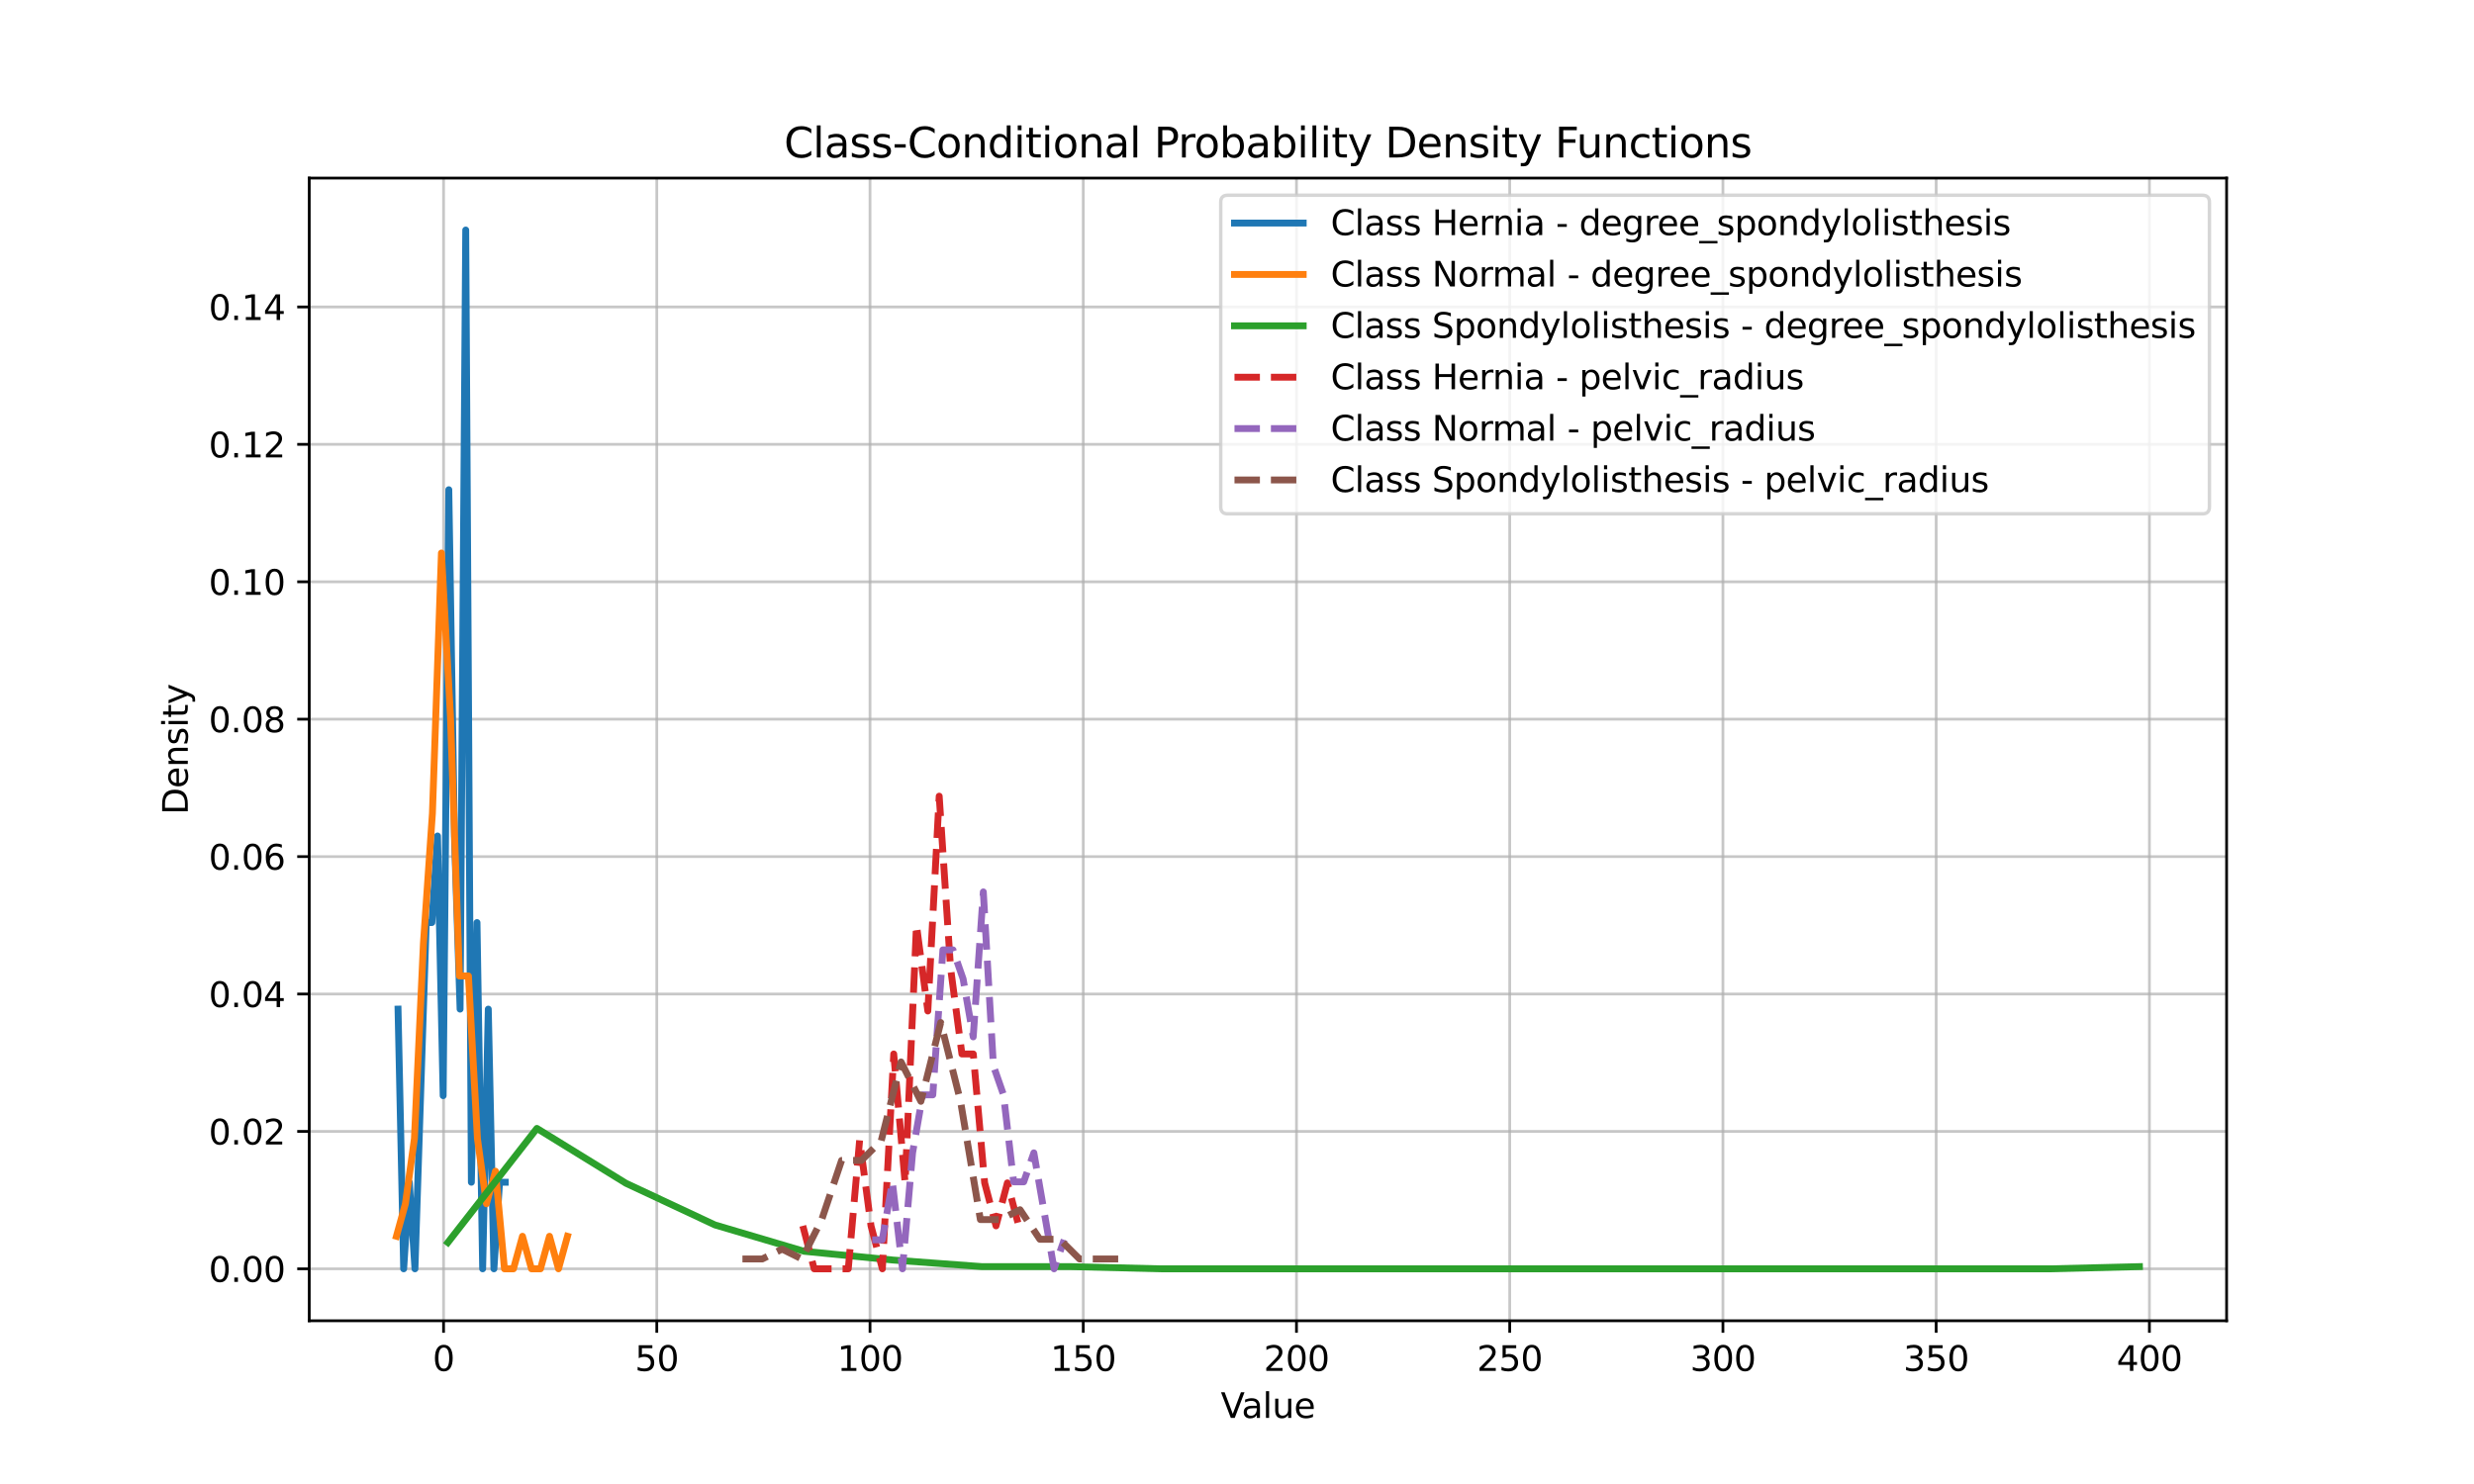 <?xml version="1.0" encoding="utf-8" standalone="no"?>
<!DOCTYPE svg PUBLIC "-//W3C//DTD SVG 1.1//EN"
  "http://www.w3.org/Graphics/SVG/1.1/DTD/svg11.dtd">
<svg xmlns:xlink="http://www.w3.org/1999/xlink" width="720pt" height="432pt" viewBox="0 0 720 432" xmlns="http://www.w3.org/2000/svg" version="1.1">
 <defs>
  <style type="text/css">*{stroke-linejoin: round; stroke-linecap: butt}</style>
 </defs>
 <g id="figure_1">
  <g id="patch_1">
   <path d="M 0 432 
L 720 432 
L 720 0 
L 0 0 
z
" style="fill: #ffffff"/>
  </g>
  <g id="axes_1">
   <g id="patch_2">
    <path d="M 90 384.48 
L 648 384.48 
L 648 51.84 
L 90 51.84 
z
" style="fill: #ffffff"/>
   </g>
   <g id="matplotlib.axis_1">
    <g id="xtick_1">
     <g id="line2d_1">
      <path d="M 129.088 384.48 
L 129.088 51.84 
" clip-path="url(#p0d78d401dc)" style="fill: none; stroke: #b0b0b0; stroke-opacity: 0.7; stroke-width: 0.8; stroke-linecap: square"/>
     </g>
     <g id="line2d_2">
      <defs>
       <path id="me2de56ce50" d="M 0 0 
L 0 3.5 
" style="stroke: #000000; stroke-width: 0.8"/>
      </defs>
      <g>
       <use xlink:href="#me2de56ce50" x="129.088" y="384.48" style="stroke: #000000; stroke-width: 0.8"/>
      </g>
     </g>
     <g id="text_1">
      <!-- 0 -->
      <g transform="translate(125.907 399.078) scale(0.1 -0.1)">
       <defs>
        <path id="DejaVuSans-30" d="M 2034 4250 
Q 1547 4250 1301 3770 
Q 1056 3291 1056 2328 
Q 1056 1369 1301 889 
Q 1547 409 2034 409 
Q 2525 409 2770 889 
Q 3016 1369 3016 2328 
Q 3016 3291 2770 3770 
Q 2525 4250 2034 4250 
z
M 2034 4750 
Q 2819 4750 3233 4129 
Q 3647 3509 3647 2328 
Q 3647 1150 3233 529 
Q 2819 -91 2034 -91 
Q 1250 -91 836 529 
Q 422 1150 422 2328 
Q 422 3509 836 4129 
Q 1250 4750 2034 4750 
z
" transform="scale(0.016)"/>
       </defs>
       <use xlink:href="#DejaVuSans-30"/>
      </g>
     </g>
    </g>
    <g id="xtick_2">
     <g id="line2d_3">
      <path d="M 191.144 384.48 
L 191.144 51.84 
" clip-path="url(#p0d78d401dc)" style="fill: none; stroke: #b0b0b0; stroke-opacity: 0.7; stroke-width: 0.8; stroke-linecap: square"/>
     </g>
     <g id="line2d_4">
      <g>
       <use xlink:href="#me2de56ce50" x="191.144" y="384.48" style="stroke: #000000; stroke-width: 0.8"/>
      </g>
     </g>
     <g id="text_2">
      <!-- 50 -->
      <g transform="translate(184.781 399.078) scale(0.1 -0.1)">
       <defs>
        <path id="DejaVuSans-35" d="M 691 4666 
L 3169 4666 
L 3169 4134 
L 1269 4134 
L 1269 2991 
Q 1406 3038 1543 3061 
Q 1681 3084 1819 3084 
Q 2600 3084 3056 2656 
Q 3513 2228 3513 1497 
Q 3513 744 3044 326 
Q 2575 -91 1722 -91 
Q 1428 -91 1123 -41 
Q 819 9 494 109 
L 494 744 
Q 775 591 1075 516 
Q 1375 441 1709 441 
Q 2250 441 2565 725 
Q 2881 1009 2881 1497 
Q 2881 1984 2565 2268 
Q 2250 2553 1709 2553 
Q 1456 2553 1204 2497 
Q 953 2441 691 2322 
L 691 4666 
z
" transform="scale(0.016)"/>
       </defs>
       <use xlink:href="#DejaVuSans-35"/>
       <use xlink:href="#DejaVuSans-30" x="63.623"/>
      </g>
     </g>
    </g>
    <g id="xtick_3">
     <g id="line2d_5">
      <path d="M 253.199 384.48 
L 253.199 51.84 
" clip-path="url(#p0d78d401dc)" style="fill: none; stroke: #b0b0b0; stroke-opacity: 0.7; stroke-width: 0.8; stroke-linecap: square"/>
     </g>
     <g id="line2d_6">
      <g>
       <use xlink:href="#me2de56ce50" x="253.199" y="384.48" style="stroke: #000000; stroke-width: 0.8"/>
      </g>
     </g>
     <g id="text_3">
      <!-- 100 -->
      <g transform="translate(243.655 399.078) scale(0.1 -0.1)">
       <defs>
        <path id="DejaVuSans-31" d="M 794 531 
L 1825 531 
L 1825 4091 
L 703 3866 
L 703 4441 
L 1819 4666 
L 2450 4666 
L 2450 531 
L 3481 531 
L 3481 0 
L 794 0 
L 794 531 
z
" transform="scale(0.016)"/>
       </defs>
       <use xlink:href="#DejaVuSans-31"/>
       <use xlink:href="#DejaVuSans-30" x="63.623"/>
       <use xlink:href="#DejaVuSans-30" x="127.246"/>
      </g>
     </g>
    </g>
    <g id="xtick_4">
     <g id="line2d_7">
      <path d="M 315.255 384.48 
L 315.255 51.84 
" clip-path="url(#p0d78d401dc)" style="fill: none; stroke: #b0b0b0; stroke-opacity: 0.7; stroke-width: 0.8; stroke-linecap: square"/>
     </g>
     <g id="line2d_8">
      <g>
       <use xlink:href="#me2de56ce50" x="315.255" y="384.48" style="stroke: #000000; stroke-width: 0.8"/>
      </g>
     </g>
     <g id="text_4">
      <!-- 150 -->
      <g transform="translate(305.711 399.078) scale(0.1 -0.1)">
       <use xlink:href="#DejaVuSans-31"/>
       <use xlink:href="#DejaVuSans-35" x="63.623"/>
       <use xlink:href="#DejaVuSans-30" x="127.246"/>
      </g>
     </g>
    </g>
    <g id="xtick_5">
     <g id="line2d_9">
      <path d="M 377.31 384.48 
L 377.31 51.84 
" clip-path="url(#p0d78d401dc)" style="fill: none; stroke: #b0b0b0; stroke-opacity: 0.7; stroke-width: 0.8; stroke-linecap: square"/>
     </g>
     <g id="line2d_10">
      <g>
       <use xlink:href="#me2de56ce50" x="377.31" y="384.48" style="stroke: #000000; stroke-width: 0.8"/>
      </g>
     </g>
     <g id="text_5">
      <!-- 200 -->
      <g transform="translate(367.767 399.078) scale(0.1 -0.1)">
       <defs>
        <path id="DejaVuSans-32" d="M 1228 531 
L 3431 531 
L 3431 0 
L 469 0 
L 469 531 
Q 828 903 1448 1529 
Q 2069 2156 2228 2338 
Q 2531 2678 2651 2914 
Q 2772 3150 2772 3378 
Q 2772 3750 2511 3984 
Q 2250 4219 1831 4219 
Q 1534 4219 1204 4116 
Q 875 4013 500 3803 
L 500 4441 
Q 881 4594 1212 4672 
Q 1544 4750 1819 4750 
Q 2544 4750 2975 4387 
Q 3406 4025 3406 3419 
Q 3406 3131 3298 2873 
Q 3191 2616 2906 2266 
Q 2828 2175 2409 1742 
Q 1991 1309 1228 531 
z
" transform="scale(0.016)"/>
       </defs>
       <use xlink:href="#DejaVuSans-32"/>
       <use xlink:href="#DejaVuSans-30" x="63.623"/>
       <use xlink:href="#DejaVuSans-30" x="127.246"/>
      </g>
     </g>
    </g>
    <g id="xtick_6">
     <g id="line2d_11">
      <path d="M 439.366 384.48 
L 439.366 51.84 
" clip-path="url(#p0d78d401dc)" style="fill: none; stroke: #b0b0b0; stroke-opacity: 0.7; stroke-width: 0.8; stroke-linecap: square"/>
     </g>
     <g id="line2d_12">
      <g>
       <use xlink:href="#me2de56ce50" x="439.366" y="384.48" style="stroke: #000000; stroke-width: 0.8"/>
      </g>
     </g>
     <g id="text_6">
      <!-- 250 -->
      <g transform="translate(429.822 399.078) scale(0.1 -0.1)">
       <use xlink:href="#DejaVuSans-32"/>
       <use xlink:href="#DejaVuSans-35" x="63.623"/>
       <use xlink:href="#DejaVuSans-30" x="127.246"/>
      </g>
     </g>
    </g>
    <g id="xtick_7">
     <g id="line2d_13">
      <path d="M 501.421 384.48 
L 501.421 51.84 
" clip-path="url(#p0d78d401dc)" style="fill: none; stroke: #b0b0b0; stroke-opacity: 0.7; stroke-width: 0.8; stroke-linecap: square"/>
     </g>
     <g id="line2d_14">
      <g>
       <use xlink:href="#me2de56ce50" x="501.421" y="384.48" style="stroke: #000000; stroke-width: 0.8"/>
      </g>
     </g>
     <g id="text_7">
      <!-- 300 -->
      <g transform="translate(491.878 399.078) scale(0.1 -0.1)">
       <defs>
        <path id="DejaVuSans-33" d="M 2597 2516 
Q 3050 2419 3304 2112 
Q 3559 1806 3559 1356 
Q 3559 666 3084 287 
Q 2609 -91 1734 -91 
Q 1441 -91 1130 -33 
Q 819 25 488 141 
L 488 750 
Q 750 597 1062 519 
Q 1375 441 1716 441 
Q 2309 441 2620 675 
Q 2931 909 2931 1356 
Q 2931 1769 2642 2001 
Q 2353 2234 1838 2234 
L 1294 2234 
L 1294 2753 
L 1863 2753 
Q 2328 2753 2575 2939 
Q 2822 3125 2822 3475 
Q 2822 3834 2567 4026 
Q 2313 4219 1838 4219 
Q 1578 4219 1281 4162 
Q 984 4106 628 3988 
L 628 4550 
Q 988 4650 1302 4700 
Q 1616 4750 1894 4750 
Q 2613 4750 3031 4423 
Q 3450 4097 3450 3541 
Q 3450 3153 3228 2886 
Q 3006 2619 2597 2516 
z
" transform="scale(0.016)"/>
       </defs>
       <use xlink:href="#DejaVuSans-33"/>
       <use xlink:href="#DejaVuSans-30" x="63.623"/>
       <use xlink:href="#DejaVuSans-30" x="127.246"/>
      </g>
     </g>
    </g>
    <g id="xtick_8">
     <g id="line2d_15">
      <path d="M 563.477 384.48 
L 563.477 51.84 
" clip-path="url(#p0d78d401dc)" style="fill: none; stroke: #b0b0b0; stroke-opacity: 0.7; stroke-width: 0.8; stroke-linecap: square"/>
     </g>
     <g id="line2d_16">
      <g>
       <use xlink:href="#me2de56ce50" x="563.477" y="384.48" style="stroke: #000000; stroke-width: 0.8"/>
      </g>
     </g>
     <g id="text_8">
      <!-- 350 -->
      <g transform="translate(553.933 399.078) scale(0.1 -0.1)">
       <use xlink:href="#DejaVuSans-33"/>
       <use xlink:href="#DejaVuSans-35" x="63.623"/>
       <use xlink:href="#DejaVuSans-30" x="127.246"/>
      </g>
     </g>
    </g>
    <g id="xtick_9">
     <g id="line2d_17">
      <path d="M 625.533 384.48 
L 625.533 51.84 
" clip-path="url(#p0d78d401dc)" style="fill: none; stroke: #b0b0b0; stroke-opacity: 0.7; stroke-width: 0.8; stroke-linecap: square"/>
     </g>
     <g id="line2d_18">
      <g>
       <use xlink:href="#me2de56ce50" x="625.533" y="384.48" style="stroke: #000000; stroke-width: 0.8"/>
      </g>
     </g>
     <g id="text_9">
      <!-- 400 -->
      <g transform="translate(615.989 399.078) scale(0.1 -0.1)">
       <defs>
        <path id="DejaVuSans-34" d="M 2419 4116 
L 825 1625 
L 2419 1625 
L 2419 4116 
z
M 2253 4666 
L 3047 4666 
L 3047 1625 
L 3713 1625 
L 3713 1100 
L 3047 1100 
L 3047 0 
L 2419 0 
L 2419 1100 
L 313 1100 
L 313 1709 
L 2253 4666 
z
" transform="scale(0.016)"/>
       </defs>
       <use xlink:href="#DejaVuSans-34"/>
       <use xlink:href="#DejaVuSans-30" x="63.623"/>
       <use xlink:href="#DejaVuSans-30" x="127.246"/>
      </g>
     </g>
    </g>
    <g id="text_10">
     <!-- Value -->
     <g transform="translate(355.269 412.757) scale(0.1 -0.1)">
      <defs>
       <path id="DejaVuSans-56" d="M 1831 0 
L 50 4666 
L 709 4666 
L 2188 738 
L 3669 4666 
L 4325 4666 
L 2547 0 
L 1831 0 
z
" transform="scale(0.016)"/>
       <path id="DejaVuSans-61" d="M 2194 1759 
Q 1497 1759 1228 1600 
Q 959 1441 959 1056 
Q 959 750 1161 570 
Q 1363 391 1709 391 
Q 2188 391 2477 730 
Q 2766 1069 2766 1631 
L 2766 1759 
L 2194 1759 
z
M 3341 1997 
L 3341 0 
L 2766 0 
L 2766 531 
Q 2569 213 2275 61 
Q 1981 -91 1556 -91 
Q 1019 -91 701 211 
Q 384 513 384 1019 
Q 384 1609 779 1909 
Q 1175 2209 1959 2209 
L 2766 2209 
L 2766 2266 
Q 2766 2663 2505 2880 
Q 2244 3097 1772 3097 
Q 1472 3097 1187 3025 
Q 903 2953 641 2809 
L 641 3341 
Q 956 3463 1253 3523 
Q 1550 3584 1831 3584 
Q 2591 3584 2966 3190 
Q 3341 2797 3341 1997 
z
" transform="scale(0.016)"/>
       <path id="DejaVuSans-6c" d="M 603 4863 
L 1178 4863 
L 1178 0 
L 603 0 
L 603 4863 
z
" transform="scale(0.016)"/>
       <path id="DejaVuSans-75" d="M 544 1381 
L 544 3500 
L 1119 3500 
L 1119 1403 
Q 1119 906 1312 657 
Q 1506 409 1894 409 
Q 2359 409 2629 706 
Q 2900 1003 2900 1516 
L 2900 3500 
L 3475 3500 
L 3475 0 
L 2900 0 
L 2900 538 
Q 2691 219 2414 64 
Q 2138 -91 1772 -91 
Q 1169 -91 856 284 
Q 544 659 544 1381 
z
M 1991 3584 
L 1991 3584 
z
" transform="scale(0.016)"/>
       <path id="DejaVuSans-65" d="M 3597 1894 
L 3597 1613 
L 953 1613 
Q 991 1019 1311 708 
Q 1631 397 2203 397 
Q 2534 397 2845 478 
Q 3156 559 3463 722 
L 3463 178 
Q 3153 47 2828 -22 
Q 2503 -91 2169 -91 
Q 1331 -91 842 396 
Q 353 884 353 1716 
Q 353 2575 817 3079 
Q 1281 3584 2069 3584 
Q 2775 3584 3186 3129 
Q 3597 2675 3597 1894 
z
M 3022 2063 
Q 3016 2534 2758 2815 
Q 2500 3097 2075 3097 
Q 1594 3097 1305 2825 
Q 1016 2553 972 2059 
L 3022 2063 
z
" transform="scale(0.016)"/>
      </defs>
      <use xlink:href="#DejaVuSans-56"/>
      <use xlink:href="#DejaVuSans-61" x="60.658"/>
      <use xlink:href="#DejaVuSans-6c" x="121.938"/>
      <use xlink:href="#DejaVuSans-75" x="149.721"/>
      <use xlink:href="#DejaVuSans-65" x="213.1"/>
     </g>
    </g>
   </g>
   <g id="matplotlib.axis_2">
    <g id="ytick_1">
     <g id="line2d_19">
      <path d="M 90 369.36 
L 648 369.36 
" clip-path="url(#p0d78d401dc)" style="fill: none; stroke: #b0b0b0; stroke-opacity: 0.7; stroke-width: 0.8; stroke-linecap: square"/>
     </g>
     <g id="line2d_20">
      <defs>
       <path id="m413ddf1b3b" d="M 0 0 
L -3.5 0 
" style="stroke: #000000; stroke-width: 0.8"/>
      </defs>
      <g>
       <use xlink:href="#m413ddf1b3b" x="90" y="369.36" style="stroke: #000000; stroke-width: 0.8"/>
      </g>
     </g>
     <g id="text_11">
      <!-- 0.00 -->
      <g transform="translate(60.734 373.159) scale(0.1 -0.1)">
       <defs>
        <path id="DejaVuSans-2e" d="M 684 794 
L 1344 794 
L 1344 0 
L 684 0 
L 684 794 
z
" transform="scale(0.016)"/>
       </defs>
       <use xlink:href="#DejaVuSans-30"/>
       <use xlink:href="#DejaVuSans-2e" x="63.623"/>
       <use xlink:href="#DejaVuSans-30" x="95.41"/>
       <use xlink:href="#DejaVuSans-30" x="159.033"/>
      </g>
     </g>
    </g>
    <g id="ytick_2">
     <g id="line2d_21">
      <path d="M 90 329.359 
L 648 329.359 
" clip-path="url(#p0d78d401dc)" style="fill: none; stroke: #b0b0b0; stroke-opacity: 0.7; stroke-width: 0.8; stroke-linecap: square"/>
     </g>
     <g id="line2d_22">
      <g>
       <use xlink:href="#m413ddf1b3b" x="90" y="329.359" style="stroke: #000000; stroke-width: 0.8"/>
      </g>
     </g>
     <g id="text_12">
      <!-- 0.02 -->
      <g transform="translate(60.734 333.158) scale(0.1 -0.1)">
       <use xlink:href="#DejaVuSans-30"/>
       <use xlink:href="#DejaVuSans-2e" x="63.623"/>
       <use xlink:href="#DejaVuSans-30" x="95.41"/>
       <use xlink:href="#DejaVuSans-32" x="159.033"/>
      </g>
     </g>
    </g>
    <g id="ytick_3">
     <g id="line2d_23">
      <path d="M 90 289.358 
L 648 289.358 
" clip-path="url(#p0d78d401dc)" style="fill: none; stroke: #b0b0b0; stroke-opacity: 0.7; stroke-width: 0.8; stroke-linecap: square"/>
     </g>
     <g id="line2d_24">
      <g>
       <use xlink:href="#m413ddf1b3b" x="90" y="289.358" style="stroke: #000000; stroke-width: 0.8"/>
      </g>
     </g>
     <g id="text_13">
      <!-- 0.04 -->
      <g transform="translate(60.734 293.158) scale(0.1 -0.1)">
       <use xlink:href="#DejaVuSans-30"/>
       <use xlink:href="#DejaVuSans-2e" x="63.623"/>
       <use xlink:href="#DejaVuSans-30" x="95.41"/>
       <use xlink:href="#DejaVuSans-34" x="159.033"/>
      </g>
     </g>
    </g>
    <g id="ytick_4">
     <g id="line2d_25">
      <path d="M 90 249.358 
L 648 249.358 
" clip-path="url(#p0d78d401dc)" style="fill: none; stroke: #b0b0b0; stroke-opacity: 0.7; stroke-width: 0.8; stroke-linecap: square"/>
     </g>
     <g id="line2d_26">
      <g>
       <use xlink:href="#m413ddf1b3b" x="90" y="249.358" style="stroke: #000000; stroke-width: 0.8"/>
      </g>
     </g>
     <g id="text_14">
      <!-- 0.06 -->
      <g transform="translate(60.734 253.157) scale(0.1 -0.1)">
       <defs>
        <path id="DejaVuSans-36" d="M 2113 2584 
Q 1688 2584 1439 2293 
Q 1191 2003 1191 1497 
Q 1191 994 1439 701 
Q 1688 409 2113 409 
Q 2538 409 2786 701 
Q 3034 994 3034 1497 
Q 3034 2003 2786 2293 
Q 2538 2584 2113 2584 
z
M 3366 4563 
L 3366 3988 
Q 3128 4100 2886 4159 
Q 2644 4219 2406 4219 
Q 1781 4219 1451 3797 
Q 1122 3375 1075 2522 
Q 1259 2794 1537 2939 
Q 1816 3084 2150 3084 
Q 2853 3084 3261 2657 
Q 3669 2231 3669 1497 
Q 3669 778 3244 343 
Q 2819 -91 2113 -91 
Q 1303 -91 875 529 
Q 447 1150 447 2328 
Q 447 3434 972 4092 
Q 1497 4750 2381 4750 
Q 2619 4750 2861 4703 
Q 3103 4656 3366 4563 
z
" transform="scale(0.016)"/>
       </defs>
       <use xlink:href="#DejaVuSans-30"/>
       <use xlink:href="#DejaVuSans-2e" x="63.623"/>
       <use xlink:href="#DejaVuSans-30" x="95.41"/>
       <use xlink:href="#DejaVuSans-36" x="159.033"/>
      </g>
     </g>
    </g>
    <g id="ytick_5">
     <g id="line2d_27">
      <path d="M 90 209.357 
L 648 209.357 
" clip-path="url(#p0d78d401dc)" style="fill: none; stroke: #b0b0b0; stroke-opacity: 0.7; stroke-width: 0.8; stroke-linecap: square"/>
     </g>
     <g id="line2d_28">
      <g>
       <use xlink:href="#m413ddf1b3b" x="90" y="209.357" style="stroke: #000000; stroke-width: 0.8"/>
      </g>
     </g>
     <g id="text_15">
      <!-- 0.08 -->
      <g transform="translate(60.734 213.156) scale(0.1 -0.1)">
       <defs>
        <path id="DejaVuSans-38" d="M 2034 2216 
Q 1584 2216 1326 1975 
Q 1069 1734 1069 1313 
Q 1069 891 1326 650 
Q 1584 409 2034 409 
Q 2484 409 2743 651 
Q 3003 894 3003 1313 
Q 3003 1734 2745 1975 
Q 2488 2216 2034 2216 
z
M 1403 2484 
Q 997 2584 770 2862 
Q 544 3141 544 3541 
Q 544 4100 942 4425 
Q 1341 4750 2034 4750 
Q 2731 4750 3128 4425 
Q 3525 4100 3525 3541 
Q 3525 3141 3298 2862 
Q 3072 2584 2669 2484 
Q 3125 2378 3379 2068 
Q 3634 1759 3634 1313 
Q 3634 634 3220 271 
Q 2806 -91 2034 -91 
Q 1263 -91 848 271 
Q 434 634 434 1313 
Q 434 1759 690 2068 
Q 947 2378 1403 2484 
z
M 1172 3481 
Q 1172 3119 1398 2916 
Q 1625 2713 2034 2713 
Q 2441 2713 2670 2916 
Q 2900 3119 2900 3481 
Q 2900 3844 2670 4047 
Q 2441 4250 2034 4250 
Q 1625 4250 1398 4047 
Q 1172 3844 1172 3481 
z
" transform="scale(0.016)"/>
       </defs>
       <use xlink:href="#DejaVuSans-30"/>
       <use xlink:href="#DejaVuSans-2e" x="63.623"/>
       <use xlink:href="#DejaVuSans-30" x="95.41"/>
       <use xlink:href="#DejaVuSans-38" x="159.033"/>
      </g>
     </g>
    </g>
    <g id="ytick_6">
     <g id="line2d_29">
      <path d="M 90 169.356 
L 648 169.356 
" clip-path="url(#p0d78d401dc)" style="fill: none; stroke: #b0b0b0; stroke-opacity: 0.7; stroke-width: 0.8; stroke-linecap: square"/>
     </g>
     <g id="line2d_30">
      <g>
       <use xlink:href="#m413ddf1b3b" x="90" y="169.356" style="stroke: #000000; stroke-width: 0.8"/>
      </g>
     </g>
     <g id="text_16">
      <!-- 0.10 -->
      <g transform="translate(60.734 173.155) scale(0.1 -0.1)">
       <use xlink:href="#DejaVuSans-30"/>
       <use xlink:href="#DejaVuSans-2e" x="63.623"/>
       <use xlink:href="#DejaVuSans-31" x="95.41"/>
       <use xlink:href="#DejaVuSans-30" x="159.033"/>
      </g>
     </g>
    </g>
    <g id="ytick_7">
     <g id="line2d_31">
      <path d="M 90 129.355 
L 648 129.355 
" clip-path="url(#p0d78d401dc)" style="fill: none; stroke: #b0b0b0; stroke-opacity: 0.7; stroke-width: 0.8; stroke-linecap: square"/>
     </g>
     <g id="line2d_32">
      <g>
       <use xlink:href="#m413ddf1b3b" x="90" y="129.355" style="stroke: #000000; stroke-width: 0.8"/>
      </g>
     </g>
     <g id="text_17">
      <!-- 0.12 -->
      <g transform="translate(60.734 133.154) scale(0.1 -0.1)">
       <use xlink:href="#DejaVuSans-30"/>
       <use xlink:href="#DejaVuSans-2e" x="63.623"/>
       <use xlink:href="#DejaVuSans-31" x="95.41"/>
       <use xlink:href="#DejaVuSans-32" x="159.033"/>
      </g>
     </g>
    </g>
    <g id="ytick_8">
     <g id="line2d_33">
      <path d="M 90 89.354 
L 648 89.354 
" clip-path="url(#p0d78d401dc)" style="fill: none; stroke: #b0b0b0; stroke-opacity: 0.7; stroke-width: 0.8; stroke-linecap: square"/>
     </g>
     <g id="line2d_34">
      <g>
       <use xlink:href="#m413ddf1b3b" x="90" y="89.354" style="stroke: #000000; stroke-width: 0.8"/>
      </g>
     </g>
     <g id="text_18">
      <!-- 0.14 -->
      <g transform="translate(60.734 93.153) scale(0.1 -0.1)">
       <use xlink:href="#DejaVuSans-30"/>
       <use xlink:href="#DejaVuSans-2e" x="63.623"/>
       <use xlink:href="#DejaVuSans-31" x="95.41"/>
       <use xlink:href="#DejaVuSans-34" x="159.033"/>
      </g>
     </g>
    </g>
    <g id="text_19">
     <!-- Density -->
     <g transform="translate(54.655 237.169) rotate(-90) scale(0.1 -0.1)">
      <defs>
       <path id="DejaVuSans-44" d="M 1259 4147 
L 1259 519 
L 2022 519 
Q 2988 519 3436 956 
Q 3884 1394 3884 2338 
Q 3884 3275 3436 3711 
Q 2988 4147 2022 4147 
L 1259 4147 
z
M 628 4666 
L 1925 4666 
Q 3281 4666 3915 4102 
Q 4550 3538 4550 2338 
Q 4550 1131 3912 565 
Q 3275 0 1925 0 
L 628 0 
L 628 4666 
z
" transform="scale(0.016)"/>
       <path id="DejaVuSans-6e" d="M 3513 2113 
L 3513 0 
L 2938 0 
L 2938 2094 
Q 2938 2591 2744 2837 
Q 2550 3084 2163 3084 
Q 1697 3084 1428 2787 
Q 1159 2491 1159 1978 
L 1159 0 
L 581 0 
L 581 3500 
L 1159 3500 
L 1159 2956 
Q 1366 3272 1645 3428 
Q 1925 3584 2291 3584 
Q 2894 3584 3203 3211 
Q 3513 2838 3513 2113 
z
" transform="scale(0.016)"/>
       <path id="DejaVuSans-73" d="M 2834 3397 
L 2834 2853 
Q 2591 2978 2328 3040 
Q 2066 3103 1784 3103 
Q 1356 3103 1142 2972 
Q 928 2841 928 2578 
Q 928 2378 1081 2264 
Q 1234 2150 1697 2047 
L 1894 2003 
Q 2506 1872 2764 1633 
Q 3022 1394 3022 966 
Q 3022 478 2636 193 
Q 2250 -91 1575 -91 
Q 1294 -91 989 -36 
Q 684 19 347 128 
L 347 722 
Q 666 556 975 473 
Q 1284 391 1588 391 
Q 1994 391 2212 530 
Q 2431 669 2431 922 
Q 2431 1156 2273 1281 
Q 2116 1406 1581 1522 
L 1381 1569 
Q 847 1681 609 1914 
Q 372 2147 372 2553 
Q 372 3047 722 3315 
Q 1072 3584 1716 3584 
Q 2034 3584 2315 3537 
Q 2597 3491 2834 3397 
z
" transform="scale(0.016)"/>
       <path id="DejaVuSans-69" d="M 603 3500 
L 1178 3500 
L 1178 0 
L 603 0 
L 603 3500 
z
M 603 4863 
L 1178 4863 
L 1178 4134 
L 603 4134 
L 603 4863 
z
" transform="scale(0.016)"/>
       <path id="DejaVuSans-74" d="M 1172 4494 
L 1172 3500 
L 2356 3500 
L 2356 3053 
L 1172 3053 
L 1172 1153 
Q 1172 725 1289 603 
Q 1406 481 1766 481 
L 2356 481 
L 2356 0 
L 1766 0 
Q 1100 0 847 248 
Q 594 497 594 1153 
L 594 3053 
L 172 3053 
L 172 3500 
L 594 3500 
L 594 4494 
L 1172 4494 
z
" transform="scale(0.016)"/>
       <path id="DejaVuSans-79" d="M 2059 -325 
Q 1816 -950 1584 -1140 
Q 1353 -1331 966 -1331 
L 506 -1331 
L 506 -850 
L 844 -850 
Q 1081 -850 1212 -737 
Q 1344 -625 1503 -206 
L 1606 56 
L 191 3500 
L 800 3500 
L 1894 763 
L 2988 3500 
L 3597 3500 
L 2059 -325 
z
" transform="scale(0.016)"/>
      </defs>
      <use xlink:href="#DejaVuSans-44"/>
      <use xlink:href="#DejaVuSans-65" x="77.002"/>
      <use xlink:href="#DejaVuSans-6e" x="138.525"/>
      <use xlink:href="#DejaVuSans-73" x="201.904"/>
      <use xlink:href="#DejaVuSans-69" x="254.004"/>
      <use xlink:href="#DejaVuSans-74" x="281.787"/>
      <use xlink:href="#DejaVuSans-79" x="320.996"/>
     </g>
    </g>
   </g>
   <g id="line2d_35">
    <path d="M 115.838 293.76 
L 117.48 369.36 
L 119.122 344.16 
L 120.763 369.36 
L 122.405 318.96 
L 124.047 268.56 
L 125.688 268.56 
L 127.33 243.36 
L 128.972 318.96 
L 130.614 142.56 
L 132.255 243.36 
L 133.897 293.76 
L 135.539 66.96 
L 137.18 344.16 
L 138.822 268.56 
L 140.464 369.36 
L 142.106 293.76 
L 143.747 369.36 
L 145.389 344.16 
L 147.031 344.16 
" clip-path="url(#p0d78d401dc)" style="fill: none; stroke: #1f77b4; stroke-width: 2; stroke-linecap: square"/>
   </g>
   <g id="line2d_36">
    <path d="M 115.364 359.888 
L 117.984 350.416 
L 120.605 331.472 
L 123.226 274.641 
L 125.846 236.753 
L 128.467 160.978 
L 131.088 208.337 
L 133.708 284.113 
L 136.329 284.113 
L 138.95 331.472 
L 141.57 350.416 
L 144.191 340.944 
L 146.812 369.36 
L 149.432 369.36 
L 152.053 359.888 
L 154.674 369.36 
L 157.294 369.36 
L 159.915 359.888 
L 162.536 369.36 
L 165.156 359.888 
" clip-path="url(#p0d78d401dc)" style="fill: none; stroke: #ff7f0e; stroke-width: 2; stroke-linecap: square"/>
   </g>
   <g id="line2d_37">
    <path d="M 130.342 361.696 
L 156.252 328.484 
L 182.162 344.451 
L 208.072 356.586 
L 233.983 364.251 
L 259.893 366.805 
L 285.803 368.721 
L 311.713 368.721 
L 337.624 369.36 
L 363.534 369.36 
L 389.444 369.36 
L 415.354 369.36 
L 441.265 369.36 
L 467.175 369.36 
L 493.085 369.36 
L 518.995 369.36 
L 544.906 369.36 
L 570.816 369.36 
L 596.726 369.36 
L 622.636 368.721 
" clip-path="url(#p0d78d401dc)" style="fill: none; stroke: #2ca02c; stroke-width: 2; stroke-linecap: square"/>
   </g>
   <g id="line2d_38">
    <path d="M 233.641 356.852 
L 236.949 369.36 
L 240.256 369.36 
L 243.564 369.36 
L 246.871 369.36 
L 250.179 331.835 
L 253.486 356.852 
L 256.794 369.36 
L 260.101 306.819 
L 263.409 344.343 
L 266.716 269.294 
L 270.024 294.31 
L 273.331 231.769 
L 276.639 281.802 
L 279.946 306.819 
L 283.254 306.819 
L 286.561 344.343 
L 289.869 356.852 
L 293.176 344.343 
L 296.484 356.852 
" clip-path="url(#p0d78d401dc)" style="fill: none; stroke-dasharray: 7.4,3.2; stroke-dashoffset: 0; stroke: #d62728; stroke-width: 2"/>
   </g>
   <g id="line2d_39">
    <path d="M 253.821 360.92 
L 256.762 360.92 
L 259.703 344.04 
L 262.644 369.36 
L 265.585 335.599 
L 268.526 318.719 
L 271.467 318.719 
L 274.408 276.518 
L 277.349 276.518 
L 280.29 284.958 
L 283.232 301.839 
L 286.173 259.638 
L 289.114 310.279 
L 292.055 318.719 
L 294.996 344.04 
L 297.937 344.04 
L 300.878 335.599 
L 303.819 352.48 
L 306.76 369.36 
L 309.701 360.92 
" clip-path="url(#p0d78d401dc)" style="fill: none; stroke-dasharray: 7.4,3.2; stroke-dashoffset: 0; stroke: #9467bd; stroke-width: 2"/>
   </g>
   <g id="line2d_40">
    <path d="M 216.068 366.492 
L 221.839 366.492 
L 227.609 363.624 
L 233.38 366.492 
L 239.15 355.021 
L 244.921 337.814 
L 250.691 337.814 
L 256.462 332.079 
L 262.232 309.136 
L 268.002 320.607 
L 273.773 297.665 
L 279.543 320.607 
L 285.314 355.021 
L 291.084 355.021 
L 296.855 352.153 
L 302.625 360.757 
L 308.396 360.757 
L 314.166 366.492 
L 319.936 366.492 
L 325.707 366.492 
" clip-path="url(#p0d78d401dc)" style="fill: none; stroke-dasharray: 7.4,3.2; stroke-dashoffset: 0; stroke: #8c564b; stroke-width: 2"/>
   </g>
   <g id="patch_3">
    <path d="M 90 384.48 
L 90 51.84 
" style="fill: none; stroke: #000000; stroke-width: 0.8; stroke-linejoin: miter; stroke-linecap: square"/>
   </g>
   <g id="patch_4">
    <path d="M 648 384.48 
L 648 51.84 
" style="fill: none; stroke: #000000; stroke-width: 0.8; stroke-linejoin: miter; stroke-linecap: square"/>
   </g>
   <g id="patch_5">
    <path d="M 90 384.48 
L 648 384.48 
" style="fill: none; stroke: #000000; stroke-width: 0.8; stroke-linejoin: miter; stroke-linecap: square"/>
   </g>
   <g id="patch_6">
    <path d="M 90 51.84 
L 648 51.84 
" style="fill: none; stroke: #000000; stroke-width: 0.8; stroke-linejoin: miter; stroke-linecap: square"/>
   </g>
   <g id="text_20">
    <!-- Class-Conditional Probability Density Functions -->
    <g transform="translate(228.186 45.84) scale(0.12 -0.12)">
     <defs>
      <path id="DejaVuSans-43" d="M 4122 4306 
L 4122 3641 
Q 3803 3938 3442 4084 
Q 3081 4231 2675 4231 
Q 1875 4231 1450 3742 
Q 1025 3253 1025 2328 
Q 1025 1406 1450 917 
Q 1875 428 2675 428 
Q 3081 428 3442 575 
Q 3803 722 4122 1019 
L 4122 359 
Q 3791 134 3420 21 
Q 3050 -91 2638 -91 
Q 1578 -91 968 557 
Q 359 1206 359 2328 
Q 359 3453 968 4101 
Q 1578 4750 2638 4750 
Q 3056 4750 3426 4639 
Q 3797 4528 4122 4306 
z
" transform="scale(0.016)"/>
      <path id="DejaVuSans-2d" d="M 313 2009 
L 1997 2009 
L 1997 1497 
L 313 1497 
L 313 2009 
z
" transform="scale(0.016)"/>
      <path id="DejaVuSans-6f" d="M 1959 3097 
Q 1497 3097 1228 2736 
Q 959 2375 959 1747 
Q 959 1119 1226 758 
Q 1494 397 1959 397 
Q 2419 397 2687 759 
Q 2956 1122 2956 1747 
Q 2956 2369 2687 2733 
Q 2419 3097 1959 3097 
z
M 1959 3584 
Q 2709 3584 3137 3096 
Q 3566 2609 3566 1747 
Q 3566 888 3137 398 
Q 2709 -91 1959 -91 
Q 1206 -91 779 398 
Q 353 888 353 1747 
Q 353 2609 779 3096 
Q 1206 3584 1959 3584 
z
" transform="scale(0.016)"/>
      <path id="DejaVuSans-64" d="M 2906 2969 
L 2906 4863 
L 3481 4863 
L 3481 0 
L 2906 0 
L 2906 525 
Q 2725 213 2448 61 
Q 2172 -91 1784 -91 
Q 1150 -91 751 415 
Q 353 922 353 1747 
Q 353 2572 751 3078 
Q 1150 3584 1784 3584 
Q 2172 3584 2448 3432 
Q 2725 3281 2906 2969 
z
M 947 1747 
Q 947 1113 1208 752 
Q 1469 391 1925 391 
Q 2381 391 2643 752 
Q 2906 1113 2906 1747 
Q 2906 2381 2643 2742 
Q 2381 3103 1925 3103 
Q 1469 3103 1208 2742 
Q 947 2381 947 1747 
z
" transform="scale(0.016)"/>
      <path id="DejaVuSans-20" transform="scale(0.016)"/>
      <path id="DejaVuSans-50" d="M 1259 4147 
L 1259 2394 
L 2053 2394 
Q 2494 2394 2734 2622 
Q 2975 2850 2975 3272 
Q 2975 3691 2734 3919 
Q 2494 4147 2053 4147 
L 1259 4147 
z
M 628 4666 
L 2053 4666 
Q 2838 4666 3239 4311 
Q 3641 3956 3641 3272 
Q 3641 2581 3239 2228 
Q 2838 1875 2053 1875 
L 1259 1875 
L 1259 0 
L 628 0 
L 628 4666 
z
" transform="scale(0.016)"/>
      <path id="DejaVuSans-72" d="M 2631 2963 
Q 2534 3019 2420 3045 
Q 2306 3072 2169 3072 
Q 1681 3072 1420 2755 
Q 1159 2438 1159 1844 
L 1159 0 
L 581 0 
L 581 3500 
L 1159 3500 
L 1159 2956 
Q 1341 3275 1631 3429 
Q 1922 3584 2338 3584 
Q 2397 3584 2469 3576 
Q 2541 3569 2628 3553 
L 2631 2963 
z
" transform="scale(0.016)"/>
      <path id="DejaVuSans-62" d="M 3116 1747 
Q 3116 2381 2855 2742 
Q 2594 3103 2138 3103 
Q 1681 3103 1420 2742 
Q 1159 2381 1159 1747 
Q 1159 1113 1420 752 
Q 1681 391 2138 391 
Q 2594 391 2855 752 
Q 3116 1113 3116 1747 
z
M 1159 2969 
Q 1341 3281 1617 3432 
Q 1894 3584 2278 3584 
Q 2916 3584 3314 3078 
Q 3713 2572 3713 1747 
Q 3713 922 3314 415 
Q 2916 -91 2278 -91 
Q 1894 -91 1617 61 
Q 1341 213 1159 525 
L 1159 0 
L 581 0 
L 581 4863 
L 1159 4863 
L 1159 2969 
z
" transform="scale(0.016)"/>
      <path id="DejaVuSans-46" d="M 628 4666 
L 3309 4666 
L 3309 4134 
L 1259 4134 
L 1259 2759 
L 3109 2759 
L 3109 2228 
L 1259 2228 
L 1259 0 
L 628 0 
L 628 4666 
z
" transform="scale(0.016)"/>
      <path id="DejaVuSans-63" d="M 3122 3366 
L 3122 2828 
Q 2878 2963 2633 3030 
Q 2388 3097 2138 3097 
Q 1578 3097 1268 2742 
Q 959 2388 959 1747 
Q 959 1106 1268 751 
Q 1578 397 2138 397 
Q 2388 397 2633 464 
Q 2878 531 3122 666 
L 3122 134 
Q 2881 22 2623 -34 
Q 2366 -91 2075 -91 
Q 1284 -91 818 406 
Q 353 903 353 1747 
Q 353 2603 823 3093 
Q 1294 3584 2113 3584 
Q 2378 3584 2631 3529 
Q 2884 3475 3122 3366 
z
" transform="scale(0.016)"/>
     </defs>
     <use xlink:href="#DejaVuSans-43"/>
     <use xlink:href="#DejaVuSans-6c" x="69.824"/>
     <use xlink:href="#DejaVuSans-61" x="97.607"/>
     <use xlink:href="#DejaVuSans-73" x="158.887"/>
     <use xlink:href="#DejaVuSans-73" x="210.986"/>
     <use xlink:href="#DejaVuSans-2d" x="263.086"/>
     <use xlink:href="#DejaVuSans-43" x="299.17"/>
     <use xlink:href="#DejaVuSans-6f" x="368.994"/>
     <use xlink:href="#DejaVuSans-6e" x="430.176"/>
     <use xlink:href="#DejaVuSans-64" x="493.555"/>
     <use xlink:href="#DejaVuSans-69" x="557.031"/>
     <use xlink:href="#DejaVuSans-74" x="584.814"/>
     <use xlink:href="#DejaVuSans-69" x="624.023"/>
     <use xlink:href="#DejaVuSans-6f" x="651.807"/>
     <use xlink:href="#DejaVuSans-6e" x="712.988"/>
     <use xlink:href="#DejaVuSans-61" x="776.367"/>
     <use xlink:href="#DejaVuSans-6c" x="837.646"/>
     <use xlink:href="#DejaVuSans-20" x="865.43"/>
     <use xlink:href="#DejaVuSans-50" x="897.217"/>
     <use xlink:href="#DejaVuSans-72" x="955.77"/>
     <use xlink:href="#DejaVuSans-6f" x="994.633"/>
     <use xlink:href="#DejaVuSans-62" x="1055.814"/>
     <use xlink:href="#DejaVuSans-61" x="1119.291"/>
     <use xlink:href="#DejaVuSans-62" x="1180.57"/>
     <use xlink:href="#DejaVuSans-69" x="1244.047"/>
     <use xlink:href="#DejaVuSans-6c" x="1271.83"/>
     <use xlink:href="#DejaVuSans-69" x="1299.613"/>
     <use xlink:href="#DejaVuSans-74" x="1327.396"/>
     <use xlink:href="#DejaVuSans-79" x="1366.605"/>
     <use xlink:href="#DejaVuSans-20" x="1425.785"/>
     <use xlink:href="#DejaVuSans-44" x="1457.572"/>
     <use xlink:href="#DejaVuSans-65" x="1534.574"/>
     <use xlink:href="#DejaVuSans-6e" x="1596.098"/>
     <use xlink:href="#DejaVuSans-73" x="1659.477"/>
     <use xlink:href="#DejaVuSans-69" x="1711.576"/>
     <use xlink:href="#DejaVuSans-74" x="1739.359"/>
     <use xlink:href="#DejaVuSans-79" x="1778.568"/>
     <use xlink:href="#DejaVuSans-20" x="1837.748"/>
     <use xlink:href="#DejaVuSans-46" x="1869.535"/>
     <use xlink:href="#DejaVuSans-75" x="1921.555"/>
     <use xlink:href="#DejaVuSans-6e" x="1984.934"/>
     <use xlink:href="#DejaVuSans-63" x="2048.312"/>
     <use xlink:href="#DejaVuSans-74" x="2103.293"/>
     <use xlink:href="#DejaVuSans-69" x="2142.502"/>
     <use xlink:href="#DejaVuSans-6f" x="2170.285"/>
     <use xlink:href="#DejaVuSans-6e" x="2231.467"/>
     <use xlink:href="#DejaVuSans-73" x="2294.846"/>
    </g>
   </g>
   <g id="legend_1">
    <g id="patch_7">
     <path d="M 357.266 149.577 
L 641 149.577 
Q 643 149.577 643 147.577 
L 643 58.84 
Q 643 56.84 641 56.84 
L 357.266 56.84 
Q 355.266 56.84 355.266 58.84 
L 355.266 147.577 
Q 355.266 149.577 357.266 149.577 
z
" style="fill: #ffffff; opacity: 0.8; stroke: #cccccc; stroke-linejoin: miter"/>
    </g>
    <g id="line2d_41">
     <path d="M 359.266 64.938 
L 369.266 64.938 
L 379.266 64.938 
" style="fill: none; stroke: #1f77b4; stroke-width: 2; stroke-linecap: square"/>
    </g>
    <g id="text_21">
     <!-- Class Hernia - degree_spondylolisthesis -->
     <g transform="translate(387.266 68.438) scale(0.1 -0.1)">
      <defs>
       <path id="DejaVuSans-48" d="M 628 4666 
L 1259 4666 
L 1259 2753 
L 3553 2753 
L 3553 4666 
L 4184 4666 
L 4184 0 
L 3553 0 
L 3553 2222 
L 1259 2222 
L 1259 0 
L 628 0 
L 628 4666 
z
" transform="scale(0.016)"/>
       <path id="DejaVuSans-67" d="M 2906 1791 
Q 2906 2416 2648 2759 
Q 2391 3103 1925 3103 
Q 1463 3103 1205 2759 
Q 947 2416 947 1791 
Q 947 1169 1205 825 
Q 1463 481 1925 481 
Q 2391 481 2648 825 
Q 2906 1169 2906 1791 
z
M 3481 434 
Q 3481 -459 3084 -895 
Q 2688 -1331 1869 -1331 
Q 1566 -1331 1297 -1286 
Q 1028 -1241 775 -1147 
L 775 -588 
Q 1028 -725 1275 -790 
Q 1522 -856 1778 -856 
Q 2344 -856 2625 -561 
Q 2906 -266 2906 331 
L 2906 616 
Q 2728 306 2450 153 
Q 2172 0 1784 0 
Q 1141 0 747 490 
Q 353 981 353 1791 
Q 353 2603 747 3093 
Q 1141 3584 1784 3584 
Q 2172 3584 2450 3431 
Q 2728 3278 2906 2969 
L 2906 3500 
L 3481 3500 
L 3481 434 
z
" transform="scale(0.016)"/>
       <path id="DejaVuSans-5f" d="M 3263 -1063 
L 3263 -1509 
L -63 -1509 
L -63 -1063 
L 3263 -1063 
z
" transform="scale(0.016)"/>
       <path id="DejaVuSans-70" d="M 1159 525 
L 1159 -1331 
L 581 -1331 
L 581 3500 
L 1159 3500 
L 1159 2969 
Q 1341 3281 1617 3432 
Q 1894 3584 2278 3584 
Q 2916 3584 3314 3078 
Q 3713 2572 3713 1747 
Q 3713 922 3314 415 
Q 2916 -91 2278 -91 
Q 1894 -91 1617 61 
Q 1341 213 1159 525 
z
M 3116 1747 
Q 3116 2381 2855 2742 
Q 2594 3103 2138 3103 
Q 1681 3103 1420 2742 
Q 1159 2381 1159 1747 
Q 1159 1113 1420 752 
Q 1681 391 2138 391 
Q 2594 391 2855 752 
Q 3116 1113 3116 1747 
z
" transform="scale(0.016)"/>
       <path id="DejaVuSans-68" d="M 3513 2113 
L 3513 0 
L 2938 0 
L 2938 2094 
Q 2938 2591 2744 2837 
Q 2550 3084 2163 3084 
Q 1697 3084 1428 2787 
Q 1159 2491 1159 1978 
L 1159 0 
L 581 0 
L 581 4863 
L 1159 4863 
L 1159 2956 
Q 1366 3272 1645 3428 
Q 1925 3584 2291 3584 
Q 2894 3584 3203 3211 
Q 3513 2838 3513 2113 
z
" transform="scale(0.016)"/>
      </defs>
      <use xlink:href="#DejaVuSans-43"/>
      <use xlink:href="#DejaVuSans-6c" x="69.824"/>
      <use xlink:href="#DejaVuSans-61" x="97.607"/>
      <use xlink:href="#DejaVuSans-73" x="158.887"/>
      <use xlink:href="#DejaVuSans-73" x="210.986"/>
      <use xlink:href="#DejaVuSans-20" x="263.086"/>
      <use xlink:href="#DejaVuSans-48" x="294.873"/>
      <use xlink:href="#DejaVuSans-65" x="370.068"/>
      <use xlink:href="#DejaVuSans-72" x="431.592"/>
      <use xlink:href="#DejaVuSans-6e" x="470.955"/>
      <use xlink:href="#DejaVuSans-69" x="534.334"/>
      <use xlink:href="#DejaVuSans-61" x="562.117"/>
      <use xlink:href="#DejaVuSans-20" x="623.396"/>
      <use xlink:href="#DejaVuSans-2d" x="655.184"/>
      <use xlink:href="#DejaVuSans-20" x="691.268"/>
      <use xlink:href="#DejaVuSans-64" x="723.055"/>
      <use xlink:href="#DejaVuSans-65" x="786.531"/>
      <use xlink:href="#DejaVuSans-67" x="848.055"/>
      <use xlink:href="#DejaVuSans-72" x="911.531"/>
      <use xlink:href="#DejaVuSans-65" x="950.395"/>
      <use xlink:href="#DejaVuSans-65" x="1011.918"/>
      <use xlink:href="#DejaVuSans-5f" x="1073.441"/>
      <use xlink:href="#DejaVuSans-73" x="1123.441"/>
      <use xlink:href="#DejaVuSans-70" x="1175.541"/>
      <use xlink:href="#DejaVuSans-6f" x="1239.018"/>
      <use xlink:href="#DejaVuSans-6e" x="1300.199"/>
      <use xlink:href="#DejaVuSans-64" x="1363.578"/>
      <use xlink:href="#DejaVuSans-79" x="1427.055"/>
      <use xlink:href="#DejaVuSans-6c" x="1486.234"/>
      <use xlink:href="#DejaVuSans-6f" x="1514.018"/>
      <use xlink:href="#DejaVuSans-6c" x="1575.199"/>
      <use xlink:href="#DejaVuSans-69" x="1602.982"/>
      <use xlink:href="#DejaVuSans-73" x="1630.766"/>
      <use xlink:href="#DejaVuSans-74" x="1682.865"/>
      <use xlink:href="#DejaVuSans-68" x="1722.074"/>
      <use xlink:href="#DejaVuSans-65" x="1785.453"/>
      <use xlink:href="#DejaVuSans-73" x="1846.977"/>
      <use xlink:href="#DejaVuSans-69" x="1899.076"/>
      <use xlink:href="#DejaVuSans-73" x="1926.859"/>
     </g>
    </g>
    <g id="line2d_42">
     <path d="M 359.266 79.895 
L 369.266 79.895 
L 379.266 79.895 
" style="fill: none; stroke: #ff7f0e; stroke-width: 2; stroke-linecap: square"/>
    </g>
    <g id="text_22">
     <!-- Class Normal - degree_spondylolisthesis -->
     <g transform="translate(387.266 83.395) scale(0.1 -0.1)">
      <defs>
       <path id="DejaVuSans-4e" d="M 628 4666 
L 1478 4666 
L 3547 763 
L 3547 4666 
L 4159 4666 
L 4159 0 
L 3309 0 
L 1241 3903 
L 1241 0 
L 628 0 
L 628 4666 
z
" transform="scale(0.016)"/>
       <path id="DejaVuSans-6d" d="M 3328 2828 
Q 3544 3216 3844 3400 
Q 4144 3584 4550 3584 
Q 5097 3584 5394 3201 
Q 5691 2819 5691 2113 
L 5691 0 
L 5113 0 
L 5113 2094 
Q 5113 2597 4934 2840 
Q 4756 3084 4391 3084 
Q 3944 3084 3684 2787 
Q 3425 2491 3425 1978 
L 3425 0 
L 2847 0 
L 2847 2094 
Q 2847 2600 2669 2842 
Q 2491 3084 2119 3084 
Q 1678 3084 1418 2786 
Q 1159 2488 1159 1978 
L 1159 0 
L 581 0 
L 581 3500 
L 1159 3500 
L 1159 2956 
Q 1356 3278 1631 3431 
Q 1906 3584 2284 3584 
Q 2666 3584 2933 3390 
Q 3200 3197 3328 2828 
z
" transform="scale(0.016)"/>
      </defs>
      <use xlink:href="#DejaVuSans-43"/>
      <use xlink:href="#DejaVuSans-6c" x="69.824"/>
      <use xlink:href="#DejaVuSans-61" x="97.607"/>
      <use xlink:href="#DejaVuSans-73" x="158.887"/>
      <use xlink:href="#DejaVuSans-73" x="210.986"/>
      <use xlink:href="#DejaVuSans-20" x="263.086"/>
      <use xlink:href="#DejaVuSans-4e" x="294.873"/>
      <use xlink:href="#DejaVuSans-6f" x="369.678"/>
      <use xlink:href="#DejaVuSans-72" x="430.859"/>
      <use xlink:href="#DejaVuSans-6d" x="470.223"/>
      <use xlink:href="#DejaVuSans-61" x="567.635"/>
      <use xlink:href="#DejaVuSans-6c" x="628.914"/>
      <use xlink:href="#DejaVuSans-20" x="656.697"/>
      <use xlink:href="#DejaVuSans-2d" x="688.484"/>
      <use xlink:href="#DejaVuSans-20" x="724.568"/>
      <use xlink:href="#DejaVuSans-64" x="756.355"/>
      <use xlink:href="#DejaVuSans-65" x="819.832"/>
      <use xlink:href="#DejaVuSans-67" x="881.355"/>
      <use xlink:href="#DejaVuSans-72" x="944.832"/>
      <use xlink:href="#DejaVuSans-65" x="983.695"/>
      <use xlink:href="#DejaVuSans-65" x="1045.219"/>
      <use xlink:href="#DejaVuSans-5f" x="1106.742"/>
      <use xlink:href="#DejaVuSans-73" x="1156.742"/>
      <use xlink:href="#DejaVuSans-70" x="1208.842"/>
      <use xlink:href="#DejaVuSans-6f" x="1272.318"/>
      <use xlink:href="#DejaVuSans-6e" x="1333.5"/>
      <use xlink:href="#DejaVuSans-64" x="1396.879"/>
      <use xlink:href="#DejaVuSans-79" x="1460.355"/>
      <use xlink:href="#DejaVuSans-6c" x="1519.535"/>
      <use xlink:href="#DejaVuSans-6f" x="1547.318"/>
      <use xlink:href="#DejaVuSans-6c" x="1608.5"/>
      <use xlink:href="#DejaVuSans-69" x="1636.283"/>
      <use xlink:href="#DejaVuSans-73" x="1664.066"/>
      <use xlink:href="#DejaVuSans-74" x="1716.166"/>
      <use xlink:href="#DejaVuSans-68" x="1755.375"/>
      <use xlink:href="#DejaVuSans-65" x="1818.754"/>
      <use xlink:href="#DejaVuSans-73" x="1880.277"/>
      <use xlink:href="#DejaVuSans-69" x="1932.377"/>
      <use xlink:href="#DejaVuSans-73" x="1960.16"/>
     </g>
    </g>
    <g id="line2d_43">
     <path d="M 359.266 94.851 
L 369.266 94.851 
L 379.266 94.851 
" style="fill: none; stroke: #2ca02c; stroke-width: 2; stroke-linecap: square"/>
    </g>
    <g id="text_23">
     <!-- Class Spondylolisthesis - degree_spondylolisthesis -->
     <g transform="translate(387.266 98.351) scale(0.1 -0.1)">
      <defs>
       <path id="DejaVuSans-53" d="M 3425 4513 
L 3425 3897 
Q 3066 4069 2747 4153 
Q 2428 4238 2131 4238 
Q 1616 4238 1336 4038 
Q 1056 3838 1056 3469 
Q 1056 3159 1242 3001 
Q 1428 2844 1947 2747 
L 2328 2669 
Q 3034 2534 3370 2195 
Q 3706 1856 3706 1288 
Q 3706 609 3251 259 
Q 2797 -91 1919 -91 
Q 1588 -91 1214 -16 
Q 841 59 441 206 
L 441 856 
Q 825 641 1194 531 
Q 1563 422 1919 422 
Q 2459 422 2753 634 
Q 3047 847 3047 1241 
Q 3047 1584 2836 1778 
Q 2625 1972 2144 2069 
L 1759 2144 
Q 1053 2284 737 2584 
Q 422 2884 422 3419 
Q 422 4038 858 4394 
Q 1294 4750 2059 4750 
Q 2388 4750 2728 4690 
Q 3069 4631 3425 4513 
z
" transform="scale(0.016)"/>
      </defs>
      <use xlink:href="#DejaVuSans-43"/>
      <use xlink:href="#DejaVuSans-6c" x="69.824"/>
      <use xlink:href="#DejaVuSans-61" x="97.607"/>
      <use xlink:href="#DejaVuSans-73" x="158.887"/>
      <use xlink:href="#DejaVuSans-73" x="210.986"/>
      <use xlink:href="#DejaVuSans-20" x="263.086"/>
      <use xlink:href="#DejaVuSans-53" x="294.873"/>
      <use xlink:href="#DejaVuSans-70" x="358.35"/>
      <use xlink:href="#DejaVuSans-6f" x="421.826"/>
      <use xlink:href="#DejaVuSans-6e" x="483.008"/>
      <use xlink:href="#DejaVuSans-64" x="546.387"/>
      <use xlink:href="#DejaVuSans-79" x="609.863"/>
      <use xlink:href="#DejaVuSans-6c" x="669.043"/>
      <use xlink:href="#DejaVuSans-6f" x="696.826"/>
      <use xlink:href="#DejaVuSans-6c" x="758.008"/>
      <use xlink:href="#DejaVuSans-69" x="785.791"/>
      <use xlink:href="#DejaVuSans-73" x="813.574"/>
      <use xlink:href="#DejaVuSans-74" x="865.674"/>
      <use xlink:href="#DejaVuSans-68" x="904.883"/>
      <use xlink:href="#DejaVuSans-65" x="968.262"/>
      <use xlink:href="#DejaVuSans-73" x="1029.785"/>
      <use xlink:href="#DejaVuSans-69" x="1081.885"/>
      <use xlink:href="#DejaVuSans-73" x="1109.668"/>
      <use xlink:href="#DejaVuSans-20" x="1161.768"/>
      <use xlink:href="#DejaVuSans-2d" x="1193.555"/>
      <use xlink:href="#DejaVuSans-20" x="1229.639"/>
      <use xlink:href="#DejaVuSans-64" x="1261.426"/>
      <use xlink:href="#DejaVuSans-65" x="1324.902"/>
      <use xlink:href="#DejaVuSans-67" x="1386.426"/>
      <use xlink:href="#DejaVuSans-72" x="1449.902"/>
      <use xlink:href="#DejaVuSans-65" x="1488.766"/>
      <use xlink:href="#DejaVuSans-65" x="1550.289"/>
      <use xlink:href="#DejaVuSans-5f" x="1611.812"/>
      <use xlink:href="#DejaVuSans-73" x="1661.812"/>
      <use xlink:href="#DejaVuSans-70" x="1713.912"/>
      <use xlink:href="#DejaVuSans-6f" x="1777.389"/>
      <use xlink:href="#DejaVuSans-6e" x="1838.57"/>
      <use xlink:href="#DejaVuSans-64" x="1901.949"/>
      <use xlink:href="#DejaVuSans-79" x="1965.426"/>
      <use xlink:href="#DejaVuSans-6c" x="2024.605"/>
      <use xlink:href="#DejaVuSans-6f" x="2052.389"/>
      <use xlink:href="#DejaVuSans-6c" x="2113.57"/>
      <use xlink:href="#DejaVuSans-69" x="2141.354"/>
      <use xlink:href="#DejaVuSans-73" x="2169.137"/>
      <use xlink:href="#DejaVuSans-74" x="2221.236"/>
      <use xlink:href="#DejaVuSans-68" x="2260.445"/>
      <use xlink:href="#DejaVuSans-65" x="2323.824"/>
      <use xlink:href="#DejaVuSans-73" x="2385.348"/>
      <use xlink:href="#DejaVuSans-69" x="2437.447"/>
      <use xlink:href="#DejaVuSans-73" x="2465.23"/>
     </g>
    </g>
    <g id="line2d_44">
     <path d="M 359.266 109.807 
L 369.266 109.807 
L 379.266 109.807 
" style="fill: none; stroke-dasharray: 7.4,3.2; stroke-dashoffset: 0; stroke: #d62728; stroke-width: 2"/>
    </g>
    <g id="text_24">
     <!-- Class Hernia - pelvic_radius -->
     <g transform="translate(387.266 113.307) scale(0.1 -0.1)">
      <defs>
       <path id="DejaVuSans-76" d="M 191 3500 
L 800 3500 
L 1894 563 
L 2988 3500 
L 3597 3500 
L 2284 0 
L 1503 0 
L 191 3500 
z
" transform="scale(0.016)"/>
      </defs>
      <use xlink:href="#DejaVuSans-43"/>
      <use xlink:href="#DejaVuSans-6c" x="69.824"/>
      <use xlink:href="#DejaVuSans-61" x="97.607"/>
      <use xlink:href="#DejaVuSans-73" x="158.887"/>
      <use xlink:href="#DejaVuSans-73" x="210.986"/>
      <use xlink:href="#DejaVuSans-20" x="263.086"/>
      <use xlink:href="#DejaVuSans-48" x="294.873"/>
      <use xlink:href="#DejaVuSans-65" x="370.068"/>
      <use xlink:href="#DejaVuSans-72" x="431.592"/>
      <use xlink:href="#DejaVuSans-6e" x="470.955"/>
      <use xlink:href="#DejaVuSans-69" x="534.334"/>
      <use xlink:href="#DejaVuSans-61" x="562.117"/>
      <use xlink:href="#DejaVuSans-20" x="623.396"/>
      <use xlink:href="#DejaVuSans-2d" x="655.184"/>
      <use xlink:href="#DejaVuSans-20" x="691.268"/>
      <use xlink:href="#DejaVuSans-70" x="723.055"/>
      <use xlink:href="#DejaVuSans-65" x="786.531"/>
      <use xlink:href="#DejaVuSans-6c" x="848.055"/>
      <use xlink:href="#DejaVuSans-76" x="875.838"/>
      <use xlink:href="#DejaVuSans-69" x="935.018"/>
      <use xlink:href="#DejaVuSans-63" x="962.801"/>
      <use xlink:href="#DejaVuSans-5f" x="1017.781"/>
      <use xlink:href="#DejaVuSans-72" x="1067.781"/>
      <use xlink:href="#DejaVuSans-61" x="1108.895"/>
      <use xlink:href="#DejaVuSans-64" x="1170.174"/>
      <use xlink:href="#DejaVuSans-69" x="1233.65"/>
      <use xlink:href="#DejaVuSans-75" x="1261.434"/>
      <use xlink:href="#DejaVuSans-73" x="1324.812"/>
     </g>
    </g>
    <g id="line2d_45">
     <path d="M 359.266 124.763 
L 369.266 124.763 
L 379.266 124.763 
" style="fill: none; stroke-dasharray: 7.4,3.2; stroke-dashoffset: 0; stroke: #9467bd; stroke-width: 2"/>
    </g>
    <g id="text_25">
     <!-- Class Normal - pelvic_radius -->
     <g transform="translate(387.266 128.263) scale(0.1 -0.1)">
      <use xlink:href="#DejaVuSans-43"/>
      <use xlink:href="#DejaVuSans-6c" x="69.824"/>
      <use xlink:href="#DejaVuSans-61" x="97.607"/>
      <use xlink:href="#DejaVuSans-73" x="158.887"/>
      <use xlink:href="#DejaVuSans-73" x="210.986"/>
      <use xlink:href="#DejaVuSans-20" x="263.086"/>
      <use xlink:href="#DejaVuSans-4e" x="294.873"/>
      <use xlink:href="#DejaVuSans-6f" x="369.678"/>
      <use xlink:href="#DejaVuSans-72" x="430.859"/>
      <use xlink:href="#DejaVuSans-6d" x="470.223"/>
      <use xlink:href="#DejaVuSans-61" x="567.635"/>
      <use xlink:href="#DejaVuSans-6c" x="628.914"/>
      <use xlink:href="#DejaVuSans-20" x="656.697"/>
      <use xlink:href="#DejaVuSans-2d" x="688.484"/>
      <use xlink:href="#DejaVuSans-20" x="724.568"/>
      <use xlink:href="#DejaVuSans-70" x="756.355"/>
      <use xlink:href="#DejaVuSans-65" x="819.832"/>
      <use xlink:href="#DejaVuSans-6c" x="881.355"/>
      <use xlink:href="#DejaVuSans-76" x="909.139"/>
      <use xlink:href="#DejaVuSans-69" x="968.318"/>
      <use xlink:href="#DejaVuSans-63" x="996.102"/>
      <use xlink:href="#DejaVuSans-5f" x="1051.082"/>
      <use xlink:href="#DejaVuSans-72" x="1101.082"/>
      <use xlink:href="#DejaVuSans-61" x="1142.195"/>
      <use xlink:href="#DejaVuSans-64" x="1203.475"/>
      <use xlink:href="#DejaVuSans-69" x="1266.951"/>
      <use xlink:href="#DejaVuSans-75" x="1294.734"/>
      <use xlink:href="#DejaVuSans-73" x="1358.113"/>
     </g>
    </g>
    <g id="line2d_46">
     <path d="M 359.266 139.72 
L 369.266 139.72 
L 379.266 139.72 
" style="fill: none; stroke-dasharray: 7.4,3.2; stroke-dashoffset: 0; stroke: #8c564b; stroke-width: 2"/>
    </g>
    <g id="text_26">
     <!-- Class Spondylolisthesis - pelvic_radius -->
     <g transform="translate(387.266 143.22) scale(0.1 -0.1)">
      <use xlink:href="#DejaVuSans-43"/>
      <use xlink:href="#DejaVuSans-6c" x="69.824"/>
      <use xlink:href="#DejaVuSans-61" x="97.607"/>
      <use xlink:href="#DejaVuSans-73" x="158.887"/>
      <use xlink:href="#DejaVuSans-73" x="210.986"/>
      <use xlink:href="#DejaVuSans-20" x="263.086"/>
      <use xlink:href="#DejaVuSans-53" x="294.873"/>
      <use xlink:href="#DejaVuSans-70" x="358.35"/>
      <use xlink:href="#DejaVuSans-6f" x="421.826"/>
      <use xlink:href="#DejaVuSans-6e" x="483.008"/>
      <use xlink:href="#DejaVuSans-64" x="546.387"/>
      <use xlink:href="#DejaVuSans-79" x="609.863"/>
      <use xlink:href="#DejaVuSans-6c" x="669.043"/>
      <use xlink:href="#DejaVuSans-6f" x="696.826"/>
      <use xlink:href="#DejaVuSans-6c" x="758.008"/>
      <use xlink:href="#DejaVuSans-69" x="785.791"/>
      <use xlink:href="#DejaVuSans-73" x="813.574"/>
      <use xlink:href="#DejaVuSans-74" x="865.674"/>
      <use xlink:href="#DejaVuSans-68" x="904.883"/>
      <use xlink:href="#DejaVuSans-65" x="968.262"/>
      <use xlink:href="#DejaVuSans-73" x="1029.785"/>
      <use xlink:href="#DejaVuSans-69" x="1081.885"/>
      <use xlink:href="#DejaVuSans-73" x="1109.668"/>
      <use xlink:href="#DejaVuSans-20" x="1161.768"/>
      <use xlink:href="#DejaVuSans-2d" x="1193.555"/>
      <use xlink:href="#DejaVuSans-20" x="1229.639"/>
      <use xlink:href="#DejaVuSans-70" x="1261.426"/>
      <use xlink:href="#DejaVuSans-65" x="1324.902"/>
      <use xlink:href="#DejaVuSans-6c" x="1386.426"/>
      <use xlink:href="#DejaVuSans-76" x="1414.209"/>
      <use xlink:href="#DejaVuSans-69" x="1473.389"/>
      <use xlink:href="#DejaVuSans-63" x="1501.172"/>
      <use xlink:href="#DejaVuSans-5f" x="1556.152"/>
      <use xlink:href="#DejaVuSans-72" x="1606.152"/>
      <use xlink:href="#DejaVuSans-61" x="1647.266"/>
      <use xlink:href="#DejaVuSans-64" x="1708.545"/>
      <use xlink:href="#DejaVuSans-69" x="1772.021"/>
      <use xlink:href="#DejaVuSans-75" x="1799.805"/>
      <use xlink:href="#DejaVuSans-73" x="1863.184"/>
     </g>
    </g>
   </g>
  </g>
 </g>
 <defs>
  <clipPath id="p0d78d401dc">
   <rect x="90" y="51.84" width="558" height="332.64"/>
  </clipPath>
 </defs>
</svg>

